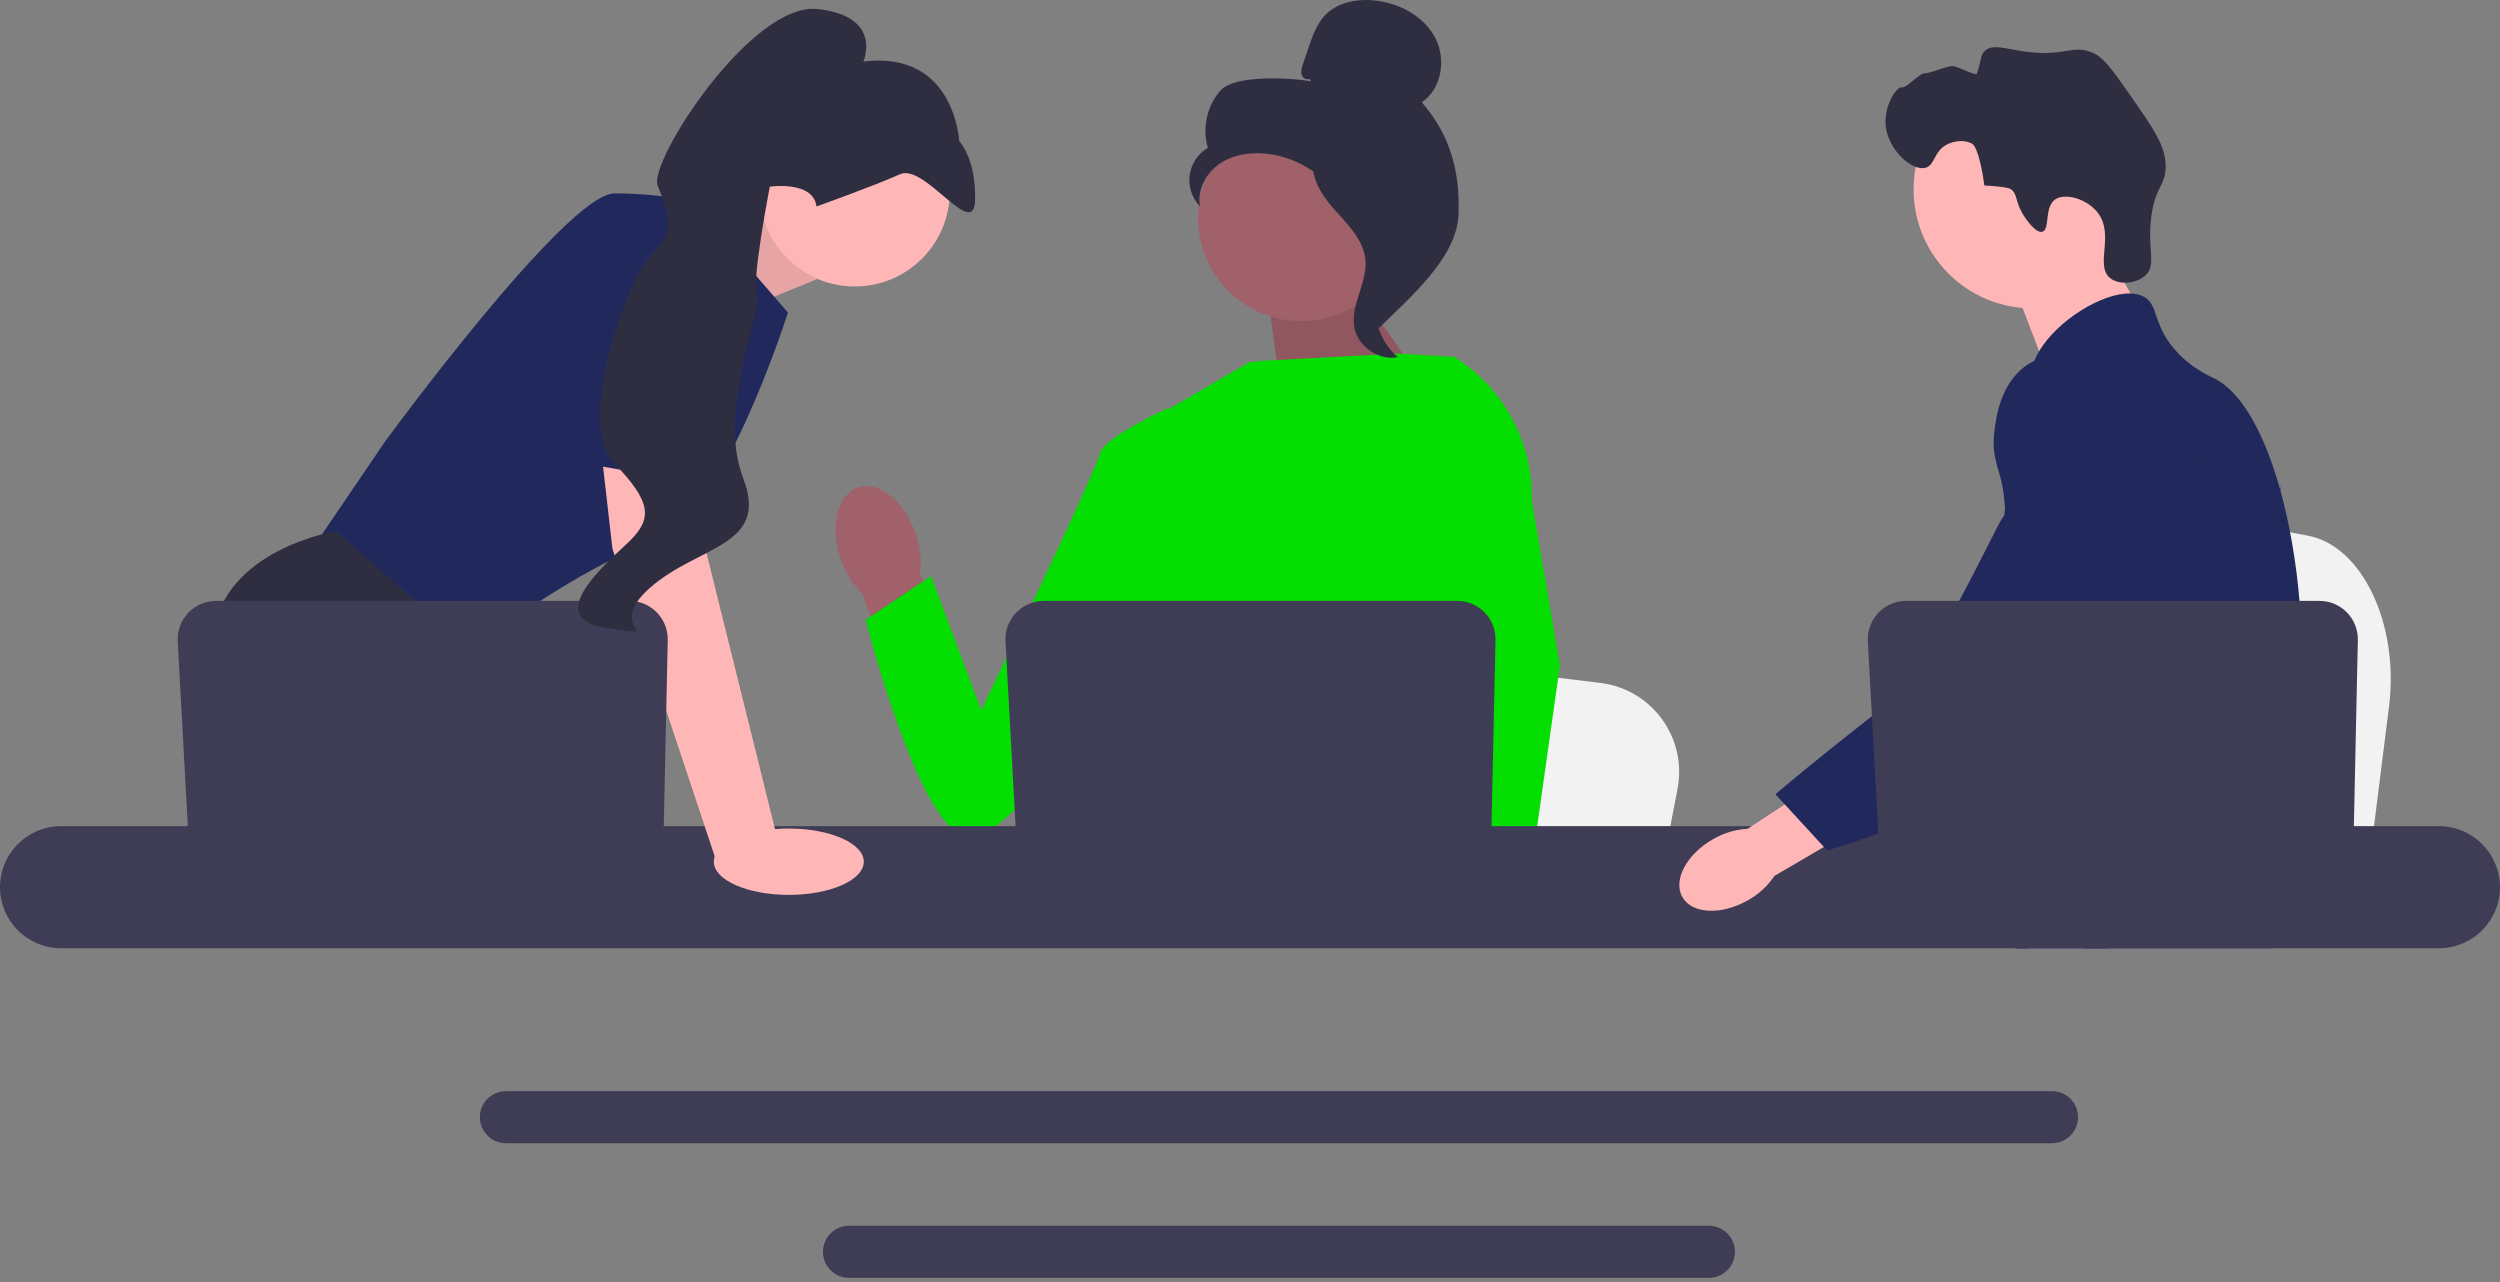 <svg width="310" height="159" viewBox="0 0 310 159" fill="none" xmlns="http://www.w3.org/2000/svg">
<rect x="0" y="0" width="310" height="159" fill="#808080" stroke="none"/>
<g clip-path="url(#clip0_132_99)">
<path d="M296.24 87.603L295.269 95.336L292.859 114.542H244.441C244.82 110.237 245.336 104.041 245.889 97.352C245.943 96.684 246 96.012 246.055 95.336C247.439 78.522 248.954 59.495 248.954 59.495L255.32 60.681L267.669 62.977L272.702 63.913L286.178 66.422C292.897 67.67 297.519 77.399 296.24 87.603V87.603Z" fill="#F2F2F2"/>
<path d="M259.617 28.381L265.571 38.8L254.127 46.91L249.245 34.103L259.617 28.381Z" fill="#FFB6B6"/>
<path d="M252.037 38.238C260.183 38.238 266.787 31.634 266.787 23.488C266.787 15.341 260.183 8.737 252.037 8.737C243.89 8.737 237.286 15.341 237.286 23.488C237.286 31.634 243.89 38.238 252.037 38.238Z" fill="#FFB6B6"/>
<path d="M250.978 26.785C249.806 25.003 250.266 24.07 249.286 23.415C249.286 23.415 248.891 23.152 246.067 23.001C245.435 18.451 244.646 17.899 244.646 17.899C243.736 17.263 242.386 17.47 241.546 17.859C239.77 18.681 239.976 20.459 238.78 20.799C237.128 21.268 234.122 18.62 233.826 15.588C233.585 13.115 235.178 10.713 235.81 10.84C236.436 10.966 237.937 9.051 238.747 9.081C239.3 9.101 241.56 8.118 242.168 8.195C242.832 8.279 245.021 9.422 245.113 9.161C245.747 7.347 245.56 6.843 246.098 6.324C247.051 5.405 248.611 6.045 251.057 6.389C256.091 7.096 256.969 5.437 259.549 6.562C260.852 7.13 261.942 8.662 264.07 11.704C267.045 15.958 268.532 18.085 268.542 20.566C268.552 23.096 267.327 22.936 266.788 26.681C266.189 30.851 267.462 32.757 266.072 34.112C264.997 35.158 262.813 35.407 261.665 34.488C259.7 32.915 262.271 29.119 260.097 26.346C258.762 24.644 256.078 23.886 254.848 24.728C253.458 25.679 254.224 28.472 253.246 28.737C252.409 28.963 251.182 27.096 250.978 26.785L250.978 26.785Z" fill="#2F2E41"/>
<path d="M285.338 84.88C284.926 91.914 283.292 94.135 282.72 102.443C282.595 104.267 282.52 106.384 282.52 108.909C282.52 109.553 282.523 110.175 282.523 110.783C282.523 112.078 282.498 113.301 282.348 114.542C282.233 115.533 282.037 116.53 281.711 117.582H249.943C249.939 117.575 249.939 117.567 249.935 117.56C249.75 116.752 249.632 115.98 249.542 115.239C249.514 115.003 249.488 114.771 249.467 114.542C249.438 114.274 249.413 114.009 249.389 113.748C249.292 112.707 249.195 111.724 248.966 110.783C248.659 109.485 248.101 108.262 246.956 107.082C246.488 106.599 246.02 106.223 245.562 105.894C245.472 105.833 245.386 105.773 245.297 105.712C244.031 104.843 242.833 104.217 241.796 102.443C241.778 102.418 241.764 102.389 241.749 102.365C241.571 102.053 241.106 101.238 240.769 100.151C240.415 99.021 240.201 97.601 240.587 96.149C241.506 92.708 244.911 92.365 247.693 88.889C247.994 88.513 248.29 88.099 248.573 87.637C249.832 85.591 250.172 83.789 250.572 81.647C250.636 81.3 250.694 80.957 250.74 80.624C250.776 80.374 250.808 80.127 250.833 79.884C251.055 77.841 250.948 76.082 250.687 74.508C249.836 69.355 247.325 66.165 249.099 61.541C249.657 60.089 250.447 58.998 251.244 58.065C252.932 56.087 254.667 54.803 254.367 52.249C254.063 49.674 252.11 49.32 251.892 47.071C251.781 45.934 252.153 44.736 252.85 43.559V43.555C255.082 39.768 260.654 36.281 264.194 36.392C264.849 36.41 265.428 36.556 265.911 36.839C267.66 37.869 266.93 40.118 269.609 43.273C271.601 45.615 273.854 46.552 274.709 46.996C278.096 48.763 280.849 53.973 282.72 60.636C282.734 60.686 282.748 60.736 282.763 60.79C283.918 64.963 284.733 69.702 285.138 74.508C285.309 76.543 285.409 78.589 285.431 80.613C285.449 82.23 285.413 83.632 285.338 84.88Z" fill="#21295C"/>
<path d="M261.548 108.981L260.901 110.783L260.493 111.913L259.549 114.542L258.454 117.582H251.42L252.6 114.542L253.147 113.126L254.056 110.783L255.579 106.849L261.548 108.981Z" fill="#FFB6B6"/>
<path d="M282.831 60.021C282.813 60.253 282.788 60.511 282.763 60.79C282.484 63.629 281.826 68.711 280.864 74.508C280.356 77.566 279.762 80.824 279.093 84.061C277.656 91.045 275.868 97.923 273.847 102.443C273.486 103.259 273.114 103.995 272.735 104.646C272.445 105.143 272.141 105.633 271.823 106.116C270.793 107.7 269.637 109.202 268.439 110.604C268.393 110.665 268.339 110.722 268.286 110.783C268.093 111.012 267.892 111.237 267.692 111.463C266.712 112.568 265.711 113.598 264.742 114.542C263.561 115.693 262.424 116.713 261.405 117.582H249.982L249.935 117.56L248.29 116.831C248.29 116.831 248.759 116.28 249.542 115.239C249.703 115.028 249.875 114.796 250.061 114.542C250.29 114.231 250.536 113.887 250.801 113.515C251.352 112.736 251.978 111.82 252.65 110.783C253.952 108.777 255.436 106.309 256.934 103.452C257.106 103.119 257.281 102.783 257.457 102.443C257.46 102.432 257.467 102.422 257.471 102.411C257.768 101.832 258.061 101.234 258.354 100.626C260.84 95.455 261.552 91.163 261.755 89.772C262.042 87.805 262.438 85.055 262.331 82.029C262.259 80.034 261.97 77.924 261.28 75.828V75.825C261.137 75.385 260.976 74.945 260.793 74.508C260.468 73.725 260.082 72.953 259.624 72.191C257.603 68.836 255.962 68.697 254.656 65.042C254.27 63.958 253.394 61.512 253.662 58.93V58.926C253.694 58.608 253.748 58.286 253.819 57.964V57.961C253.837 57.871 253.862 57.778 253.888 57.689C254.091 56.899 254.428 56.115 254.939 55.371C255.937 53.927 257.299 53.068 258.519 52.557L258.522 52.553C259.931 51.967 261.147 51.842 261.384 51.82C266.608 51.355 270.66 55.747 272.874 58.147C273.729 59.073 274.512 59.849 275.228 60.482C280.796 65.453 282.323 62.277 282.72 60.636C282.78 60.382 282.813 60.164 282.831 60.021V60.021Z" fill="#21295C"/>
<path d="M282.849 59.835C282.849 59.853 282.845 59.913 282.831 60.014C282.838 59.96 282.842 59.906 282.845 59.856C282.845 59.845 282.845 59.838 282.849 59.835Z" fill="#21295C"/>
<path d="M254.445 135.299H62.736C60.955 135.299 59.503 136.747 59.503 138.528C59.503 140.313 60.955 141.761 62.736 141.761H254.445C256.226 141.761 257.675 140.313 257.675 138.528C257.675 136.747 256.226 135.299 254.445 135.299Z" fill="#3F3D56"/>
<path d="M211.901 151.993H105.277C103.496 151.993 102.047 153.442 102.047 155.223C102.047 157.004 103.496 158.456 105.277 158.456H211.901C213.682 158.456 215.134 157.004 215.134 155.223C215.134 153.442 213.682 151.993 211.901 151.993Z" fill="#3F3D56"/>
<path d="M84.069 29.067L96.151 23.982L101.333 34.605L88.636 39.788L84.069 29.067Z" fill="#FFB6B6"/>
<path opacity="0.1" d="M84.069 29.067L96.151 23.982L101.333 34.605L88.636 39.788L84.069 29.067Z" fill="black"/>
<path d="M85.786 25.018L97.706 38.751C97.706 38.751 89.414 64.922 81.122 67.254C72.831 69.586 57.543 80.987 57.543 80.987L38.368 68.549L47.697 54.816C47.697 54.816 70.239 23.982 76.199 23.982C82.159 23.982 85.786 25.018 85.786 25.018V25.018Z" fill="#21295C"/>
<path d="M69.682 114.542H41.937L40.182 112.197L33.02 102.623L31.372 100.42C31.372 100.42 25.154 89.019 26.449 78.655C27.745 68.29 41.219 65.958 41.219 65.958H41.773L58.268 80.453L57.284 93.942L62.508 102.623L69.682 114.542Z" fill="#2F2E41"/>
<path d="M47.619 114.542H40.182V103.53L47.619 114.542Z" fill="#2F2E41"/>
<path d="M208.015 97.824L207.09 102.623L204.794 114.542H158.675C159.035 111.871 159.527 108.025 160.053 103.874C160.105 103.46 160.16 103.043 160.211 102.623C161.53 92.188 162.974 80.38 162.974 80.38L169.037 81.116L180.801 82.541L185.594 83.122L198.431 84.679C204.831 85.454 209.233 91.491 208.015 97.824H208.015Z" fill="#F2F2F2"/>
<path d="M273.283 114.542H248.269C248.649 114.094 248.864 113.835 248.864 113.835L256.363 112.596L271.814 110.046C271.814 110.046 272.519 111.868 273.283 114.542V114.542Z" fill="#2F2E41"/>
<path d="M167.177 34.249L178.056 49.634L159.08 50.2L157.043 35.743L167.177 34.249Z" fill="#A0616A"/>
<path opacity="0.1" d="M167.177 34.249L178.056 49.634L159.08 50.2L157.043 35.743L167.177 34.249Z" fill="black"/>
<path d="M113.529 66.125C112.133 62.099 108.924 59.555 106.362 60.444C103.799 61.332 102.854 65.316 104.251 69.344C104.787 70.961 105.702 72.426 106.921 73.616L113.05 90.602L120.96 87.556L114.078 71.134C114.297 69.445 114.109 67.727 113.529 66.125Z" fill="#A0616A"/>
<path d="M187.166 58.286L187.151 73.965L185.693 79.756L182.692 91.667L180.508 102.623L178.881 110.785L178.3 113.7C177.862 113.993 177.427 114.272 176.992 114.542H139.091C136.938 113.249 135.733 112.244 135.733 112.244C135.733 112.244 136.329 111.684 137.01 110.785C138.161 109.266 139.552 106.779 138.7 104.403C138.521 103.905 138.474 103.299 138.529 102.623C138.876 98.161 143.556 90.615 143.556 90.615L142.587 79.416L142.162 74.509L145.158 50.58L154.924 44.903L156.61 44.739L173.253 43.84L180.131 44.237L180.445 44.322L187.166 58.286V58.286Z" fill="#04DE00"/>
<path d="M187.905 114.542H179.614L179.248 110.785L179.241 110.71L181.588 110.549L187.696 110.132L187.802 112.381L187.885 114.107L187.905 114.542Z" fill="#FFB6B6"/>
<path d="M189.947 62.077L193.43 82.513L190.587 102.623L190.144 105.753L189.362 111.28L189.121 112.98L189.129 113.163L189.188 114.542H179.342L178.979 110.785L178.948 110.448L178.207 102.752L178.194 102.623L176.621 86.304L179.705 74.509L179.933 73.641V73.638L181.274 53.443L180.235 44.265L180.225 44.18C180.245 44.193 180.264 44.206 180.284 44.219C180.339 44.252 180.393 44.286 180.445 44.322C186.498 48.162 190.105 54.899 189.947 62.077Z" fill="#04DE00"/>
<path d="M148.685 54.496L144.899 50.579C144.899 50.579 136.793 54.233 136.389 56.261C135.985 58.288 121.674 88.064 121.674 88.064L115.448 71.434L107.343 76.845C107.343 76.845 113.846 102.663 119.928 103.875C126.01 105.087 146.393 73.317 146.393 73.317L148.685 54.496H148.685Z" fill="#04DE00"/>
<path d="M302.429 102.443H7.568C3.394 102.443 0 105.841 0 110.014C0 114.188 3.394 117.582 7.568 117.582H302.429C306.602 117.582 310 114.188 310 110.014C310 105.84 306.602 102.443 302.429 102.443Z" fill="#3F3D56"/>
<path d="M185.441 79.373L184.867 106.125C184.812 108.714 182.697 110.785 180.106 110.785H130.895C128.366 110.785 126.278 108.808 126.14 106.283L124.678 79.531C124.529 76.803 126.701 74.509 129.433 74.509H180.68C183.35 74.509 185.498 76.704 185.441 79.373Z" fill="#3F3D56"/>
<path d="M105.997 35.524C112.5 35.524 117.771 30.253 117.771 23.75C117.771 17.248 112.5 11.976 105.997 11.976C99.495 11.976 94.223 17.248 94.223 23.75C94.223 30.253 99.495 35.524 105.997 35.524Z" fill="#FFB6B6"/>
<path d="M86.304 54.557L87.6 68.549L96.41 104.048L88.799 106.716L75.94 68.031L74.164 52.484L86.304 54.557Z" fill="#FFB6B6"/>
<path d="M82.8 79.373L82.227 106.125C82.171 108.714 80.056 110.785 77.466 110.785H28.255C25.726 110.785 23.638 108.808 23.5 106.283L22.037 79.531C21.888 76.803 24.06 74.509 26.792 74.509H78.039C80.709 74.509 82.857 76.704 82.8 79.373Z" fill="#3F3D56"/>
<path d="M97.813 110.966C102.948 110.966 107.111 109.124 107.111 106.853C107.111 104.581 102.948 102.74 97.813 102.74C92.677 102.74 88.514 104.581 88.514 106.853C88.514 109.124 92.677 110.966 97.813 110.966Z" fill="#FFB6B6"/>
<path d="M68.037 56.696L73.349 28.387C73.349 28.387 88.118 26.314 88.636 31.237C89.155 36.16 88.266 60.22 88.266 60.22L68.037 56.696V56.696Z" fill="#21295C"/>
<path d="M101.244 25.602C101.244 25.602 108.528 23.002 111.6 21.604C114.672 20.205 120.776 29.96 120.911 24.808C121.047 19.656 118.938 17.495 118.938 17.495C118.938 17.495 118.412 6.225 107.056 7.634C107.056 7.634 109.554 1.995 101.355 1.123C93.157 0.251 80.402 20.049 81.544 23.008C82.687 25.967 84.056 28.413 80.815 31.576C77.574 34.74 71.506 52.594 76.123 57.399C80.74 62.203 81.043 64.288 77.88 67.277C74.716 70.266 67.239 76.765 75.323 77.893C83.409 79.022 74.584 78.179 80.611 72.877C86.639 67.575 95.434 67.792 92.15 59.285C88.866 50.779 94.572 38.589 93.858 36.74C93.144 34.891 95.457 23.148 95.457 23.148C95.457 23.148 100.842 22.357 101.244 25.602V25.602Z" fill="#2F2E41"/>
<path d="M161.361 39.818C168.439 39.818 174.178 34.079 174.178 27.001C174.178 19.922 168.439 14.184 161.361 14.184C154.282 14.184 148.544 19.922 148.544 27.001C148.544 34.079 154.282 39.818 161.361 39.818Z" fill="#A0616A"/>
<path d="M162.384 9.77C162.013 9.986 161.516 9.659 161.397 9.246C161.278 8.833 161.417 8.395 161.554 7.988L162.246 5.94C162.736 4.487 163.257 2.984 164.319 1.878C165.922 0.21 168.47 -0.215 170.764 0.093C173.709 0.488 176.615 2.083 177.985 4.72C179.354 7.357 178.771 11.037 176.296 12.683C179.823 16.725 181.053 21.231 180.859 26.592C180.665 31.953 174.822 36.887 171.012 40.664C170.161 40.148 169.388 37.731 169.856 36.853C170.323 35.975 169.653 34.958 170.233 34.149C170.812 33.34 171.297 34.628 170.711 33.824C170.341 33.316 171.784 32.149 171.235 31.845C168.577 30.376 167.693 27.063 166.024 24.526C164.01 21.466 160.564 19.394 156.917 19.05C154.909 18.861 152.787 19.204 151.14 20.37C149.493 21.536 148.427 23.62 148.809 25.602C147.82 24.598 147.328 23.126 147.514 21.729C147.699 20.332 148.559 19.04 149.776 18.329C149.036 15.883 149.67 13.068 151.387 11.175C153.104 9.281 160.071 9.604 162.578 10.102L162.384 9.77Z" fill="#2F2E41"/>
<path d="M162.773 19.124C166.094 19.483 168.491 22.359 170.516 25.015C171.683 26.547 172.905 28.237 172.876 30.162C172.846 32.108 171.545 33.777 170.923 35.621C169.907 38.636 170.897 42.222 173.317 44.288C170.926 44.742 168.342 42.949 167.929 40.551C167.448 37.759 169.565 35.065 169.314 32.243C169.093 29.757 167.134 27.844 165.469 25.985C163.803 24.127 162.239 21.66 163.005 19.285L162.773 19.124Z" fill="#2F2E41"/>
<path d="M212.415 104.063C209.126 105.934 207.425 109.147 208.616 111.24C209.807 113.333 213.438 113.513 216.728 111.641C218.053 110.911 219.183 109.875 220.025 108.619L233.861 100.517L229.92 94.105L216.699 102.773C215.189 102.855 213.72 103.297 212.415 104.063Z" fill="#FFB6B6"/>
<path d="M259.261 44.647C258.847 44.483 255.219 43.109 251.907 44.923C248.103 47.007 247.515 51.764 247.309 53.432C246.833 57.286 248.235 58.15 248.532 62.051C249.086 69.35 250.546 61.023 248.213 64.355C247.406 65.508 239.159 83.381 234.611 86.881C225.766 93.69 220.149 98.484 220.149 98.484L226.561 105.45C226.561 105.45 236.694 102.75 245.65 96.935C254.837 90.969 259.431 87.987 262.984 82.152C263.291 81.65 270.613 69.214 266.681 55.464C265.784 52.327 264.14 46.581 259.261 44.647Z" fill="#21295C"/>
<path d="M292.373 79.373L291.8 106.125C291.744 108.714 289.629 110.785 287.039 110.785H237.828C235.299 110.785 233.211 108.808 233.073 106.283L231.61 79.531C231.461 76.803 233.633 74.509 236.365 74.509H287.612C290.282 74.509 292.43 76.704 292.373 79.373Z" fill="#3F3D56"/>
</g>
<defs>
<clipPath id="clip0_132_99">
<rect width="310" height="158.456" fill="white"/>
</clipPath>
</defs>
</svg>

